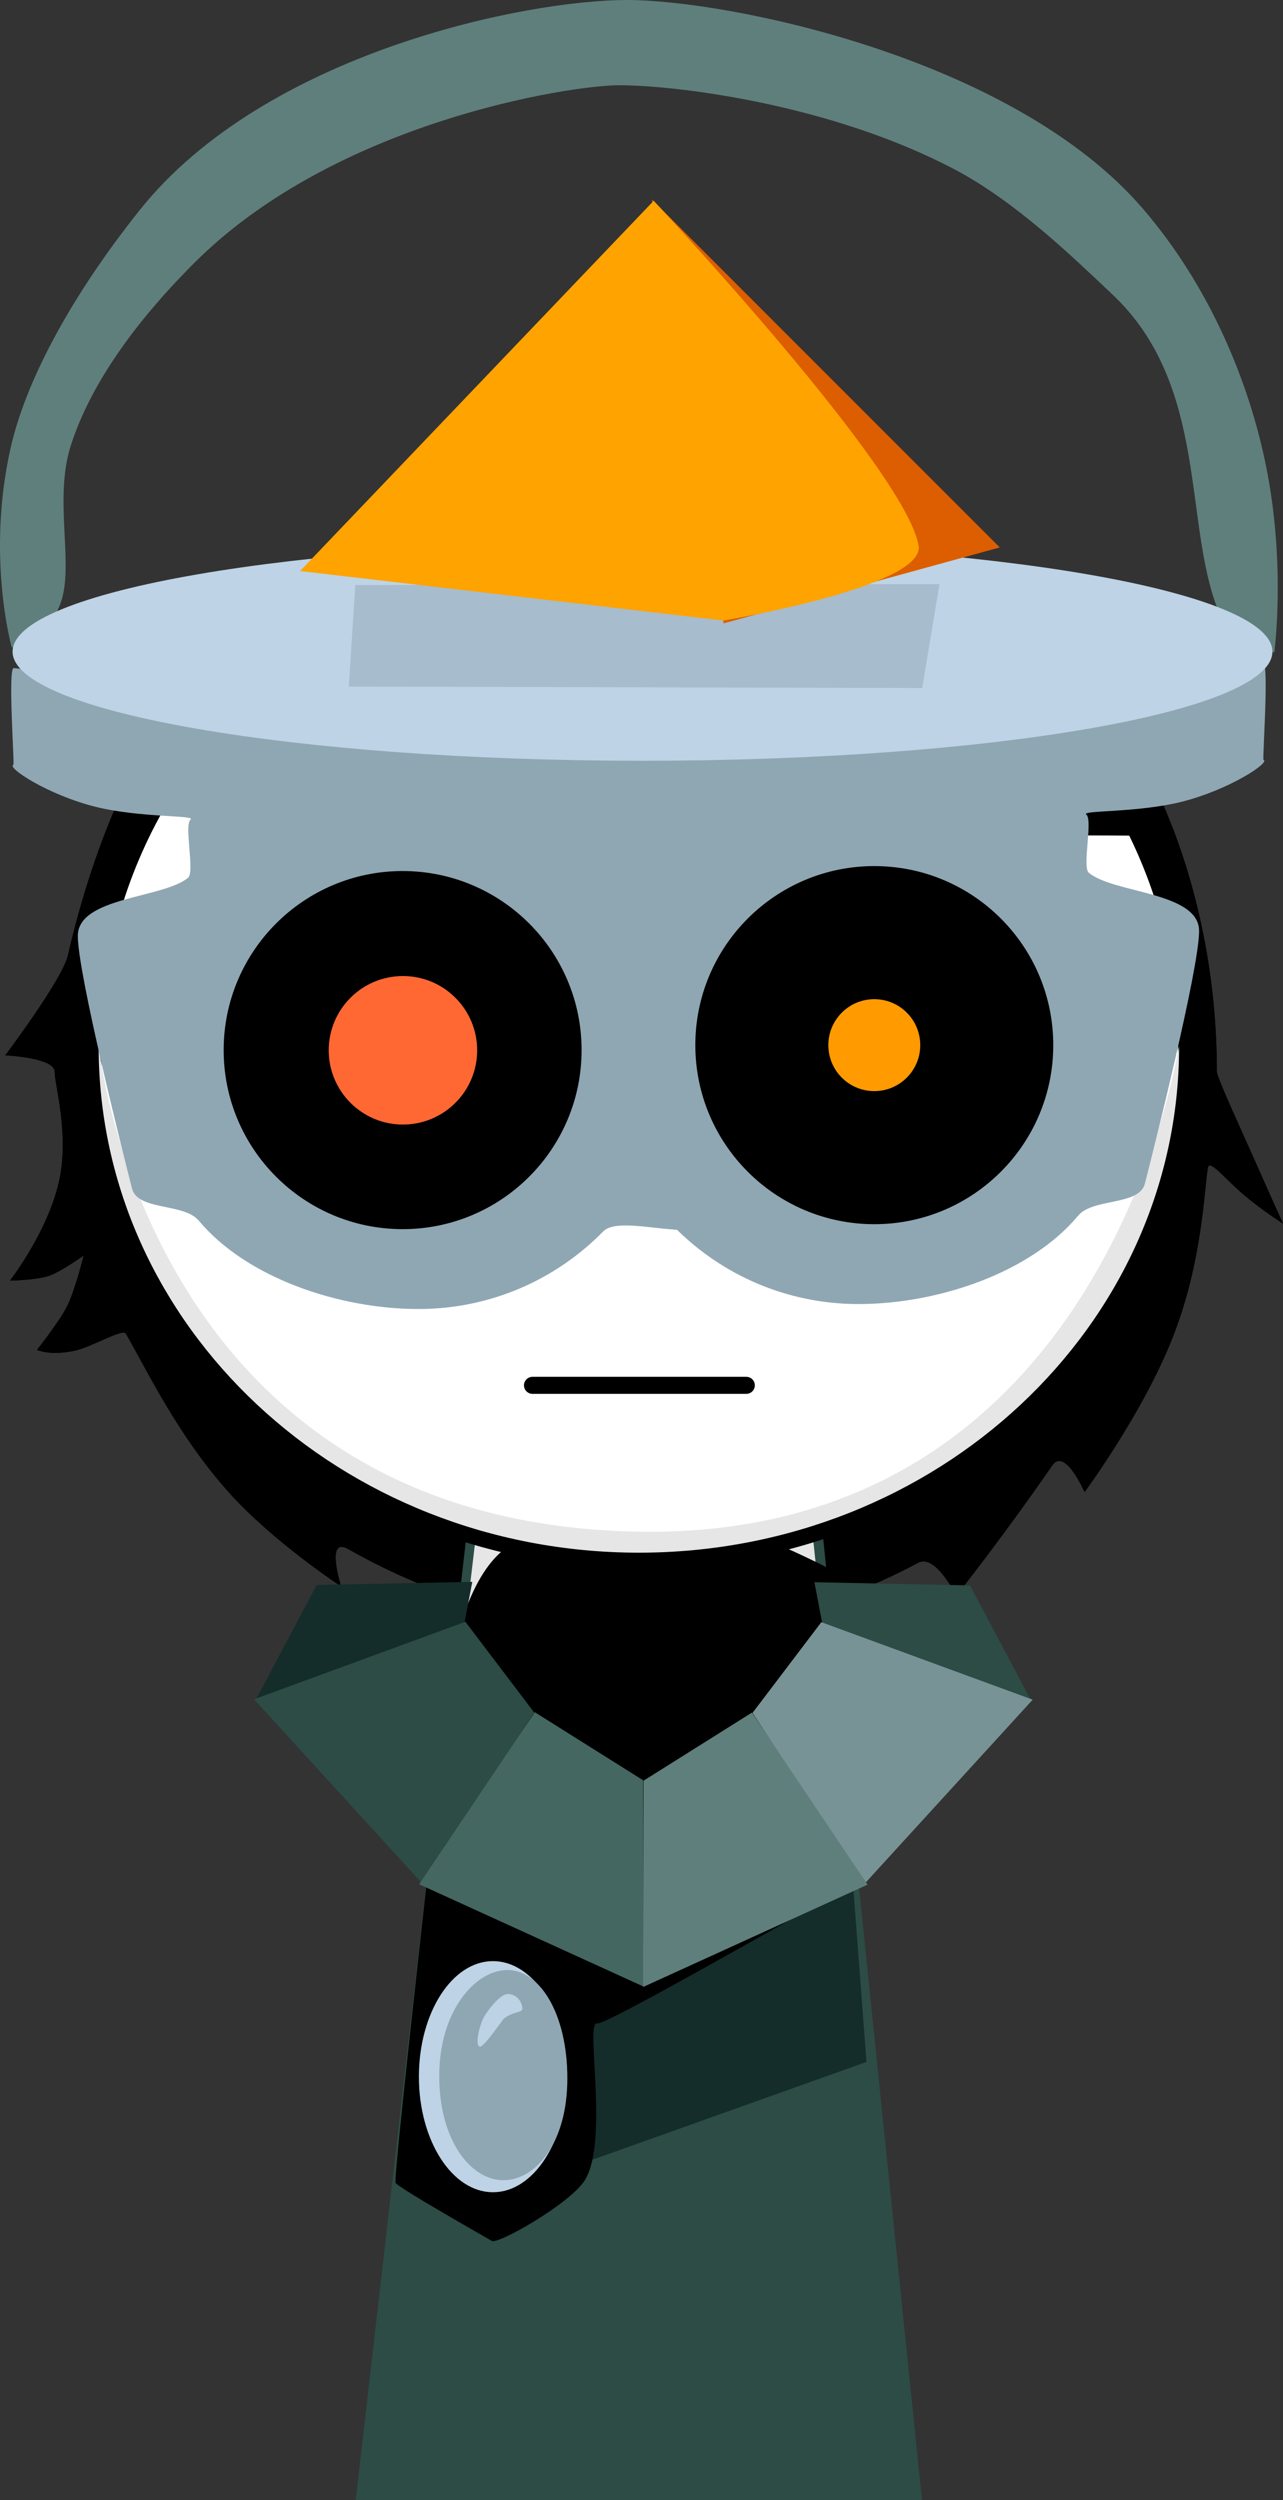 <svg version="1.1" xmlns="http://www.w3.org/2000/svg" xmlns:xlink="http://www.w3.org/1999/xlink" width="150.66" height="293.44" viewBox="0,0,150.66,293.44"><rect x="0" y="0" width="150.66" height="293.44" fill="#333333" stroke="none"/><g transform="translate(-164.978,-14.06)"><g data-paper-data="{&quot;isPaintingLayer&quot;:true}" fill-rule="nonzero" stroke-linejoin="miter" stroke-miterlimit="10" stroke-dasharray="" stroke-dashoffset="0" style="mix-blend-mode: normal"><path d="M171.397,139.846c0,-1.657 -5.801,-1.923 -5.801,-1.923c0,0 6.696,-8.877 7.352,-11.718c1.533,-6.636 3.632,-13.196 6.476,-19.37c8.704,0.253 17.45,-0.411 26.412,-1.366c8.117,-0.865 16.174,-1.686 24.329,-2.476c3.951,-0.383 14.208,2.842 19.065,2.867c11.096,0.057 29.075,-1.463 41.834,0.956c3.455,0.655 6.971,1.224 10.525,1.704c4.193,9.778 6.282,20.562 6.282,31.327c0,0.668 3.078,7.312 4.43,10.366c2.279,5.146 3.337,7.459 3.337,7.459c0,0 -2.647,-1.667 -4.824,-3.567c-2.141,-1.869 -3.81,-3.979 -3.991,-3.015c-0.435,2.304 -0.596,10.922 -4.129,19.918c-3.494,8.895 -10.363,18.181 -10.363,18.181c0,0 -2.292,-5.286 -3.777,-3.142c-6.077,8.779 -11.296,15.31 -11.296,15.31c0,0 -2.41,-4.977 -4.471,-3.868c-9.326,5.02 -20.063,7.911 -31.653,7.911c-12.607,0 -24.772,-3.566 -35.271,-9.527c-2.728,-1.549 -0.826,4.388 -0.826,4.388c0,0 -7.938,-5.197 -13.157,-11.007c-6.088,-6.778 -9.737,-14.571 -12.139,-18.689c-0.341,-0.584 -4.02,1.588 -5.934,2.013c-2.961,0.657 -4.484,-0.082 -4.484,-0.082c0,0 2.671,-3.377 3.551,-5.155c0.944,-1.907 1.933,-5.927 1.933,-5.927c0,0 -2.664,1.909 -4.06,2.385c-1.486,0.507 -4.602,0.57 -4.602,0.57c0,0 4.392,-5.643 5.743,-11.56c1.273,-5.574 -0.492,-11.391 -0.492,-12.96z" fill="#000000" stroke="#000000" stroke-width="0" stroke-linecap="butt"/><path d="M240.513,105.294l0.413,-0.694c0.604,0.125 1.206,0.248 1.799,0.366c-1.415,0.219 -2.212,0.329 -2.212,0.329z" fill="#000000" stroke="none" stroke-width="0" stroke-linecap="butt"/><path d="M180.919,107.137c0.045,-0.089 0.089,-0.177 0.134,-0.265c1.216,0.02 2.432,0.022 3.65,0.009c-2.333,0.169 -3.781,0.256 -3.785,0.256z" fill="#000000" stroke="none" stroke-width="0" stroke-linecap="butt"/><path d="M180.919,107.137c0,0 0,0 0,0c0,0 0,0 -0,0z" fill="#000000" stroke="none" stroke-width="0" stroke-linecap="butt"/><path d="M171.397,139.846c0,-1.657 -5.801,-1.923 -5.801,-1.923c0,0 6.696,-8.877 7.352,-11.718c1.428,-6.18 3.347,-12.295 5.901,-18.093c3.481,-0.169 6.132,-0.355 7.378,-0.341c9.71,0.11 19.344,1.853 29.081,1.911c25.718,0.155 51.306,1.413 76.996,1.433c3.255,0.003 6.776,0.028 10.367,0.066c3.471,9.056 5.201,18.868 5.201,28.664c0,0.668 3.078,7.312 4.43,10.366c2.279,5.146 3.337,7.459 3.337,7.459c0,0 -2.647,-1.667 -4.824,-3.567c-2.141,-1.869 -3.81,-3.979 -3.991,-3.015c-0.435,2.304 -0.596,10.922 -4.129,19.918c-3.494,8.895 -10.363,18.181 -10.363,18.181c0,0 -2.292,-5.286 -3.777,-3.142c-6.077,8.779 -11.296,15.31 -11.296,15.31c0,0 -2.41,-4.977 -4.471,-3.868c-9.326,5.02 -20.063,7.911 -31.653,7.911c-12.607,0 -24.772,-3.566 -35.271,-9.527c-2.728,-1.549 -0.826,4.388 -0.826,4.388c0,0 -7.938,-5.197 -13.157,-11.007c-6.088,-6.778 -9.737,-14.571 -12.139,-18.689c-0.341,-0.584 -4.02,1.588 -5.934,2.013c-2.961,0.657 -4.484,-0.082 -4.484,-0.082c0,0 2.671,-3.377 3.551,-5.155c0.944,-1.907 1.933,-5.927 1.933,-5.927c0,0 -2.664,1.909 -4.06,2.385c-1.486,0.507 -4.602,0.57 -4.602,0.57c0,0 4.392,-5.643 5.743,-11.56c1.273,-5.574 -0.492,-11.391 -0.492,-12.96z" fill="#000000" stroke="#000000" stroke-width="0" stroke-linecap="butt"/><path d="M206.75,307.5l15.143,-131.842l37.783,-0.158l13.574,132z" fill="#2c4c45" stroke="#000000" stroke-width="0" stroke-linecap="butt"/><path d="M219.7,204.113l3.121,-26.328l35.831,-0.142l2.767,26.106c0,0 -7.515,4.196 -21.559,4.51c-12.485,0.279 -20.16,-4.146 -20.16,-4.146z" fill="#e6e6e6" stroke="#000000" stroke-width="0" stroke-linecap="butt"/><path d="M219.552,240.507l44.711,-13.682l2.199,29.074l-41.779,14.904z" fill="#142d2b" stroke="#142d2b" stroke-width="0.5" stroke-linecap="round"/><path d="M226.023,194.841c2.904,-1.149 5.335,-3.082 7.949,-3.088c0.876,-0.002 12.204,-0.957 13.93,-0.61c2.845,0.573 5.193,2.814 7.867,3.951c9.942,4.225 18.37,9.776 18.37,9.776c0,0 1.533,2.346 1.533,3.901c0,2.54 -2.369,10.032 -2.369,10.032c0,0 -5.396,16.368 -7.79,16.44c-0.903,0.027 -29.251,16.597 -30.421,16.308c-1.441,-0.357 1.409,13.606 -1.393,18.331c-1.619,2.729 -10.244,7.647 -10.972,7.193c-0.371,-0.231 -11.051,-6.265 -11.297,-6.819c-0.293,-0.658 5.077,-47.792 5.077,-47.792c0,0 0.24,-23.953 9.515,-27.623z" fill="#000000" stroke="none" stroke-width="0" stroke-linecap="butt"/><g stroke="none" stroke-width="0" stroke-linecap="butt"><path d="M195.009,213.574l7.155,-13.482l18.275,-0.372l-0.931,4.863z" fill="#142d2b"/><path d="M214.581,235.146l-19.773,-21.639l24.82,-9.098l8.08,10.649z" fill="#2c4c45"/><path d="M240.557,247.227l-26.359,-12.011l13.576,-20.196l12.727,7.993z" fill="#456761"/></g><g data-paper-data="{&quot;index&quot;:null}" stroke="none" stroke-width="0" stroke-linecap="butt"><path d="M261.543,204.628l-0.93,-4.863l18.275,0.372l7.155,13.482z" fill="#2c4c45"/><path d="M253.344,215.103l8.08,-10.649l24.82,9.098l-19.773,21.639z" fill="#789396"/><path d="M240.551,223.059l12.727,-7.993l13.576,20.196l-26.359,12.011z" fill="#5f7f7c"/></g><path d="M175.84,136.846c0,-10.509 2.864,-20.389 7.899,-28.992c1.079,-0.055 1.926,-0.089 2.487,-0.083c9.71,0.11 19.344,1.853 29.081,1.911c25.718,0.155 51.306,1.413 76.996,1.433c1.889,0.002 3.868,0.011 5.899,0.026c3.92,7.797 6.113,16.511 6.113,25.705c0,33.302 -28.76,60.298 -64.237,60.298c-35.477,0 -64.237,-26.996 -64.237,-60.298z" fill="#ffffff" stroke="#000000" stroke-width="2" stroke-linecap="butt"/><path d="M176.563,136.9c0,-0.728 5.207,55.919 63.36,56.934c55.564,0.97 63.514,-57.953 63.514,-56.934c0,32.805 -28.402,59.398 -63.437,59.398c-35.035,0 -63.437,-26.594 -63.437,-59.398z" fill="#e6e6e6" stroke="#000000" stroke-width="0" stroke-linecap="butt"/><path d="M189.39,137.276c0,-12.968 10.513,-23.481 23.481,-23.481c12.968,0 23.481,10.513 23.481,23.481c0,12.968 -10.513,23.481 -23.481,23.481c-12.968,0 -23.481,-10.513 -23.481,-23.481z" fill="#ffffff" stroke="#000000" stroke-width="2" stroke-linecap="butt"/><path d="M196.456,137c0,-9.128 7.4,-16.528 16.528,-16.528c9.128,0 16.528,7.4 16.528,16.528c0,9.128 -7.4,16.528 -16.528,16.528c-9.128,0 -16.528,-7.4 -16.528,-16.528z" fill="#000000" stroke="none" stroke-width="0" stroke-linecap="butt"/><path d="M252.617,176.657h-25.11" fill="none" stroke="#000000" stroke-width="2" stroke-linecap="round"/><path d="M267.129,160.756c-12.968,0 -23.481,-10.513 -23.481,-23.481c0,-12.968 10.513,-23.481 23.481,-23.481c12.968,0 23.481,10.513 23.481,23.481c0,12.968 -10.513,23.481 -23.481,23.481z" data-paper-data="{&quot;index&quot;:null}" fill="#ffffff" stroke="#000000" stroke-width="2" stroke-linecap="butt"/><path d="M267.017,153.528c-9.128,0 -16.528,-7.4 -16.528,-16.528c0,-9.128 7.4,-16.528 16.528,-16.528c9.128,0 16.528,7.4 16.528,16.528c0,9.128 -7.4,16.528 -16.528,16.528z" data-paper-data="{&quot;index&quot;:null}" fill="#000000" stroke="none" stroke-width="0" stroke-linecap="butt"/><path d="M189.39,137.276c0,-12.968 10.513,-23.481 23.481,-23.481c12.968,0 23.481,10.513 23.481,23.481c0,0 -46.961,1.232 -46.961,0z" fill="#ffffff" stroke="#000000" stroke-width="2" stroke-linecap="butt"/><path d="M243.649,137.276c0,-12.968 10.513,-23.481 23.481,-23.481c12.968,0 23.481,10.513 23.481,23.481c0,1.214 -46.961,0 -46.961,0z" data-paper-data="{&quot;index&quot;:null}" fill="#ffffff" stroke="#000000" stroke-width="2" stroke-linecap="butt"/><path d="" fill="#000000" stroke="none" stroke-width="0" stroke-linecap="butt"/><path d="" data-paper-data="{&quot;index&quot;:null}" fill="#000000" stroke="none" stroke-width="0" stroke-linecap="butt"/><path d="" fill="#000000" stroke="none" stroke-width="0" stroke-linecap="butt"/><g stroke-width="0" stroke-linecap="butt"><path d="M166.356,90.046c0,0 -2.99,-10.584 -0.161,-23.279c2.08,-9.332 8.598,-19.804 15.189,-28.052c14.783,-18.499 45.367,-24.655 57.206,-24.655c11.823,0 45.309,6.731 60.594,24.495c7.911,9.194 12.503,20.447 14.478,30.286c2.34,11.658 0.948,21.831 0.948,21.831c0,0 -6.077,-3.683 -6.617,-5.054c-4.073,-10.324 -1.097,-26.356 -12.389,-37.001c-4.67,-4.402 -11.345,-10.893 -18.555,-14.689c-14.442,-7.603 -32.481,-9.862 -39.396,-9.862c-5.629,0 -33.336,4.225 -49.997,20.988c-3.688,3.711 -11.399,11.937 -14.381,21.354c-2.027,6.403 0.485,14.028 -1.22,18.543c-1.781,4.718 -5.699,5.095 -5.699,5.095z" fill="#5f7f7c" stroke="none"/><g><path d="M174.116,123.918c0,-4.619 10.058,-4.399 12.958,-6.848c0.788,-0.666 -0.503,-6.206 0.282,-6.812c0.703,-0.542 -5.89,-0.191 -11.148,-1.5c-5.626,-1.401 -10.508,-4.647 -9.654,-4.935c0.137,-0.046 -0.667,-11.376 0.033,-11.344c3.154,0.144 13.123,3.604 22.419,5.578c5.576,1.184 23.057,2.108 28.361,2.139c10.584,0.063 20.536,0.692 22.597,0.692c16.783,0 4.546,19.641 4.546,36.424c0,5.167 5.919,15.862 3.644,20.122c-1.371,2.567 -10.309,-0.914 -12.328,1.147c-5.515,5.627 -13.202,9.119 -21.703,9.119c-9.382,0 -20.224,-3.686 -25.798,-10.369c-1.754,-2.102 -7.177,-1.14 -7.847,-3.775c-1.011,-3.971 -6.362,-25.188 -6.362,-29.636z" fill="#8fa7b3" stroke="#000000"/><path d="M191.242,137.31c0,-11.607 9.409,-21.016 21.016,-21.016c11.607,0 21.016,9.409 21.016,21.016c0,11.607 -9.409,21.016 -21.016,21.016c-11.607,0 -21.016,-9.409 -21.016,-21.016z" fill="#000000" stroke="#000000"/><path d="M206.862,137.31c0,-2.98 2.416,-5.396 5.396,-5.396c2.98,0 5.396,2.416 5.396,5.396c0,2.98 -2.416,5.396 -5.396,5.396c-2.98,0 -5.396,-2.416 -5.396,-5.396z" fill="#ff9a00" stroke="none"/></g><g data-paper-data="{&quot;index&quot;:null}"><path d="M299.424,152.973c-0.671,2.635 -6.094,1.672 -7.847,3.775c-5.574,6.682 -16.416,10.369 -25.798,10.369c-16.783,0 -30.388,-13.605 -30.388,-30.388c0,-16.783 -12.236,-36.424 4.546,-36.424c2.061,0 12.014,-0.629 22.597,-0.692c5.304,-0.032 22.785,-0.955 28.361,-2.139c9.296,-1.974 19.265,-5.434 22.419,-5.578c0.7,-0.032 -0.103,11.298 0.033,11.344c0.854,0.288 -4.028,3.534 -9.654,4.935c-5.258,1.31 -11.851,0.958 -11.148,1.5c0.785,0.606 -0.506,6.146 0.282,6.812c2.9,2.45 12.958,2.23 12.958,6.848c0,4.448 -5.351,25.666 -6.362,29.636z" fill="#8fa7b3" stroke="#000000"/><path d="M267.645,157.744c-11.607,0 -21.016,-9.409 -21.016,-21.016c0,-11.607 9.409,-21.016 21.016,-21.016c11.607,0 21.016,9.409 21.016,21.016c0,11.607 -9.409,21.016 -21.016,21.016z" fill="#000000" stroke="#000000"/><path d="M267.645,142.125c-2.98,0 -5.396,-2.416 -5.396,-5.396c0,-2.98 2.416,-5.396 5.396,-5.396c2.98,0 5.396,2.416 5.396,5.396c0,2.98 -2.416,5.396 -5.396,5.396z" fill="#ff9a00" stroke="none"/></g><path d="M314.396,90.539c0,7.076 -33.117,12.813 -73.97,12.813c-40.852,0 -73.97,-5.736 -73.97,-12.813c0,-7.076 33.117,-12.813 73.97,-12.813c40.852,0 73.97,5.736 73.97,12.813z" fill="#bed3e5" stroke="none"/></g><path d="" fill="#000000" stroke="#000000" stroke-width="2" stroke-linecap="butt"/><path d="" fill="#2c4c45" stroke="none" stroke-width="0" stroke-linecap="butt"/><path d="" fill="#142d2b" stroke="none" stroke-width="0" stroke-linecap="butt"/><path d="" fill="#031718" stroke="none" stroke-width="0" stroke-linecap="butt"/><g stroke="none" stroke-width="0" stroke-linecap="butt"><path d="M231.562,257.801c0,7.491 -3.894,13.564 -8.697,13.564c-4.803,0 -8.697,-6.073 -8.697,-13.564c0,-7.491 3.894,-13.564 8.697,-13.564c4.803,0 8.697,6.073 8.697,13.564z" fill="#bed3e5"/><path d="M231.6,258.009c0,7.626 -3.747,11.943 -7.522,11.943c-3.775,0 -7.522,-4.612 -7.522,-12.238c0,-7.626 4.238,-12.434 8.013,-12.434c3.775,0 7.032,5.102 7.032,12.728z" fill="#8fa7b3"/><path d="M226.314,249.863c0,0.41 -1.199,0.324 -2.17,1.128c-0.151,0.125 -2.298,3.288 -2.786,3.288c-0.595,0 -0.215,-2.102 0.369,-3.324c0.346,-0.724 1.921,-2.858 2.869,-2.858c0.948,0 1.717,0.791 1.717,1.766z" fill="#bdd2e4"/></g><path d="" fill="#000000" stroke="none" stroke-width="0" stroke-linecap="butt"/><path d="" data-paper-data="{&quot;index&quot;:null}" fill="#000000" stroke="none" stroke-width="0" stroke-linecap="butt"/><path d="" fill="#000000" stroke="none" stroke-width="0" stroke-linecap="butt"/><path d="" fill="#000000" stroke="#000000" stroke-width="2" stroke-linecap="butt"/><path d="" fill="#2c4c45" stroke="none" stroke-width="0" stroke-linecap="butt"/><path d="" fill="#142d2b" stroke="none" stroke-width="0" stroke-linecap="butt"/><path d="" fill="#031718" stroke="none" stroke-width="0" stroke-linecap="butt"/><path d="M212.295,146.05c-4.814,0 -8.716,-3.902 -8.716,-8.716c0,-4.814 3.902,-8.716 8.716,-8.716c4.814,0 8.716,3.902 8.716,8.716c0,4.814 -3.902,8.716 -8.716,8.716z" fill="#ff6833" stroke="none" stroke-width="0" stroke-linecap="butt"/><g data-paper-data="{&quot;index&quot;:null}" stroke="none" stroke-width="0" stroke-linecap="butt"><path d="M273.268,94.814l-67.329,-0.174l0.764,-11.911l68.597,-0.11z" fill="#a7bccd"/><path d="M249.952,87.223l-8.43,-49.755l40.854,40.843z" fill="#dc5e00"/><path d="M200.217,81.083l41.523,-43.459c0,0 29.626,31.566 31.106,40.487c0.802,4.831 -22.931,8.78 -22.931,8.78z" data-paper-data="{&quot;index&quot;:null}" fill="#ffa300"/></g></g></g></svg>